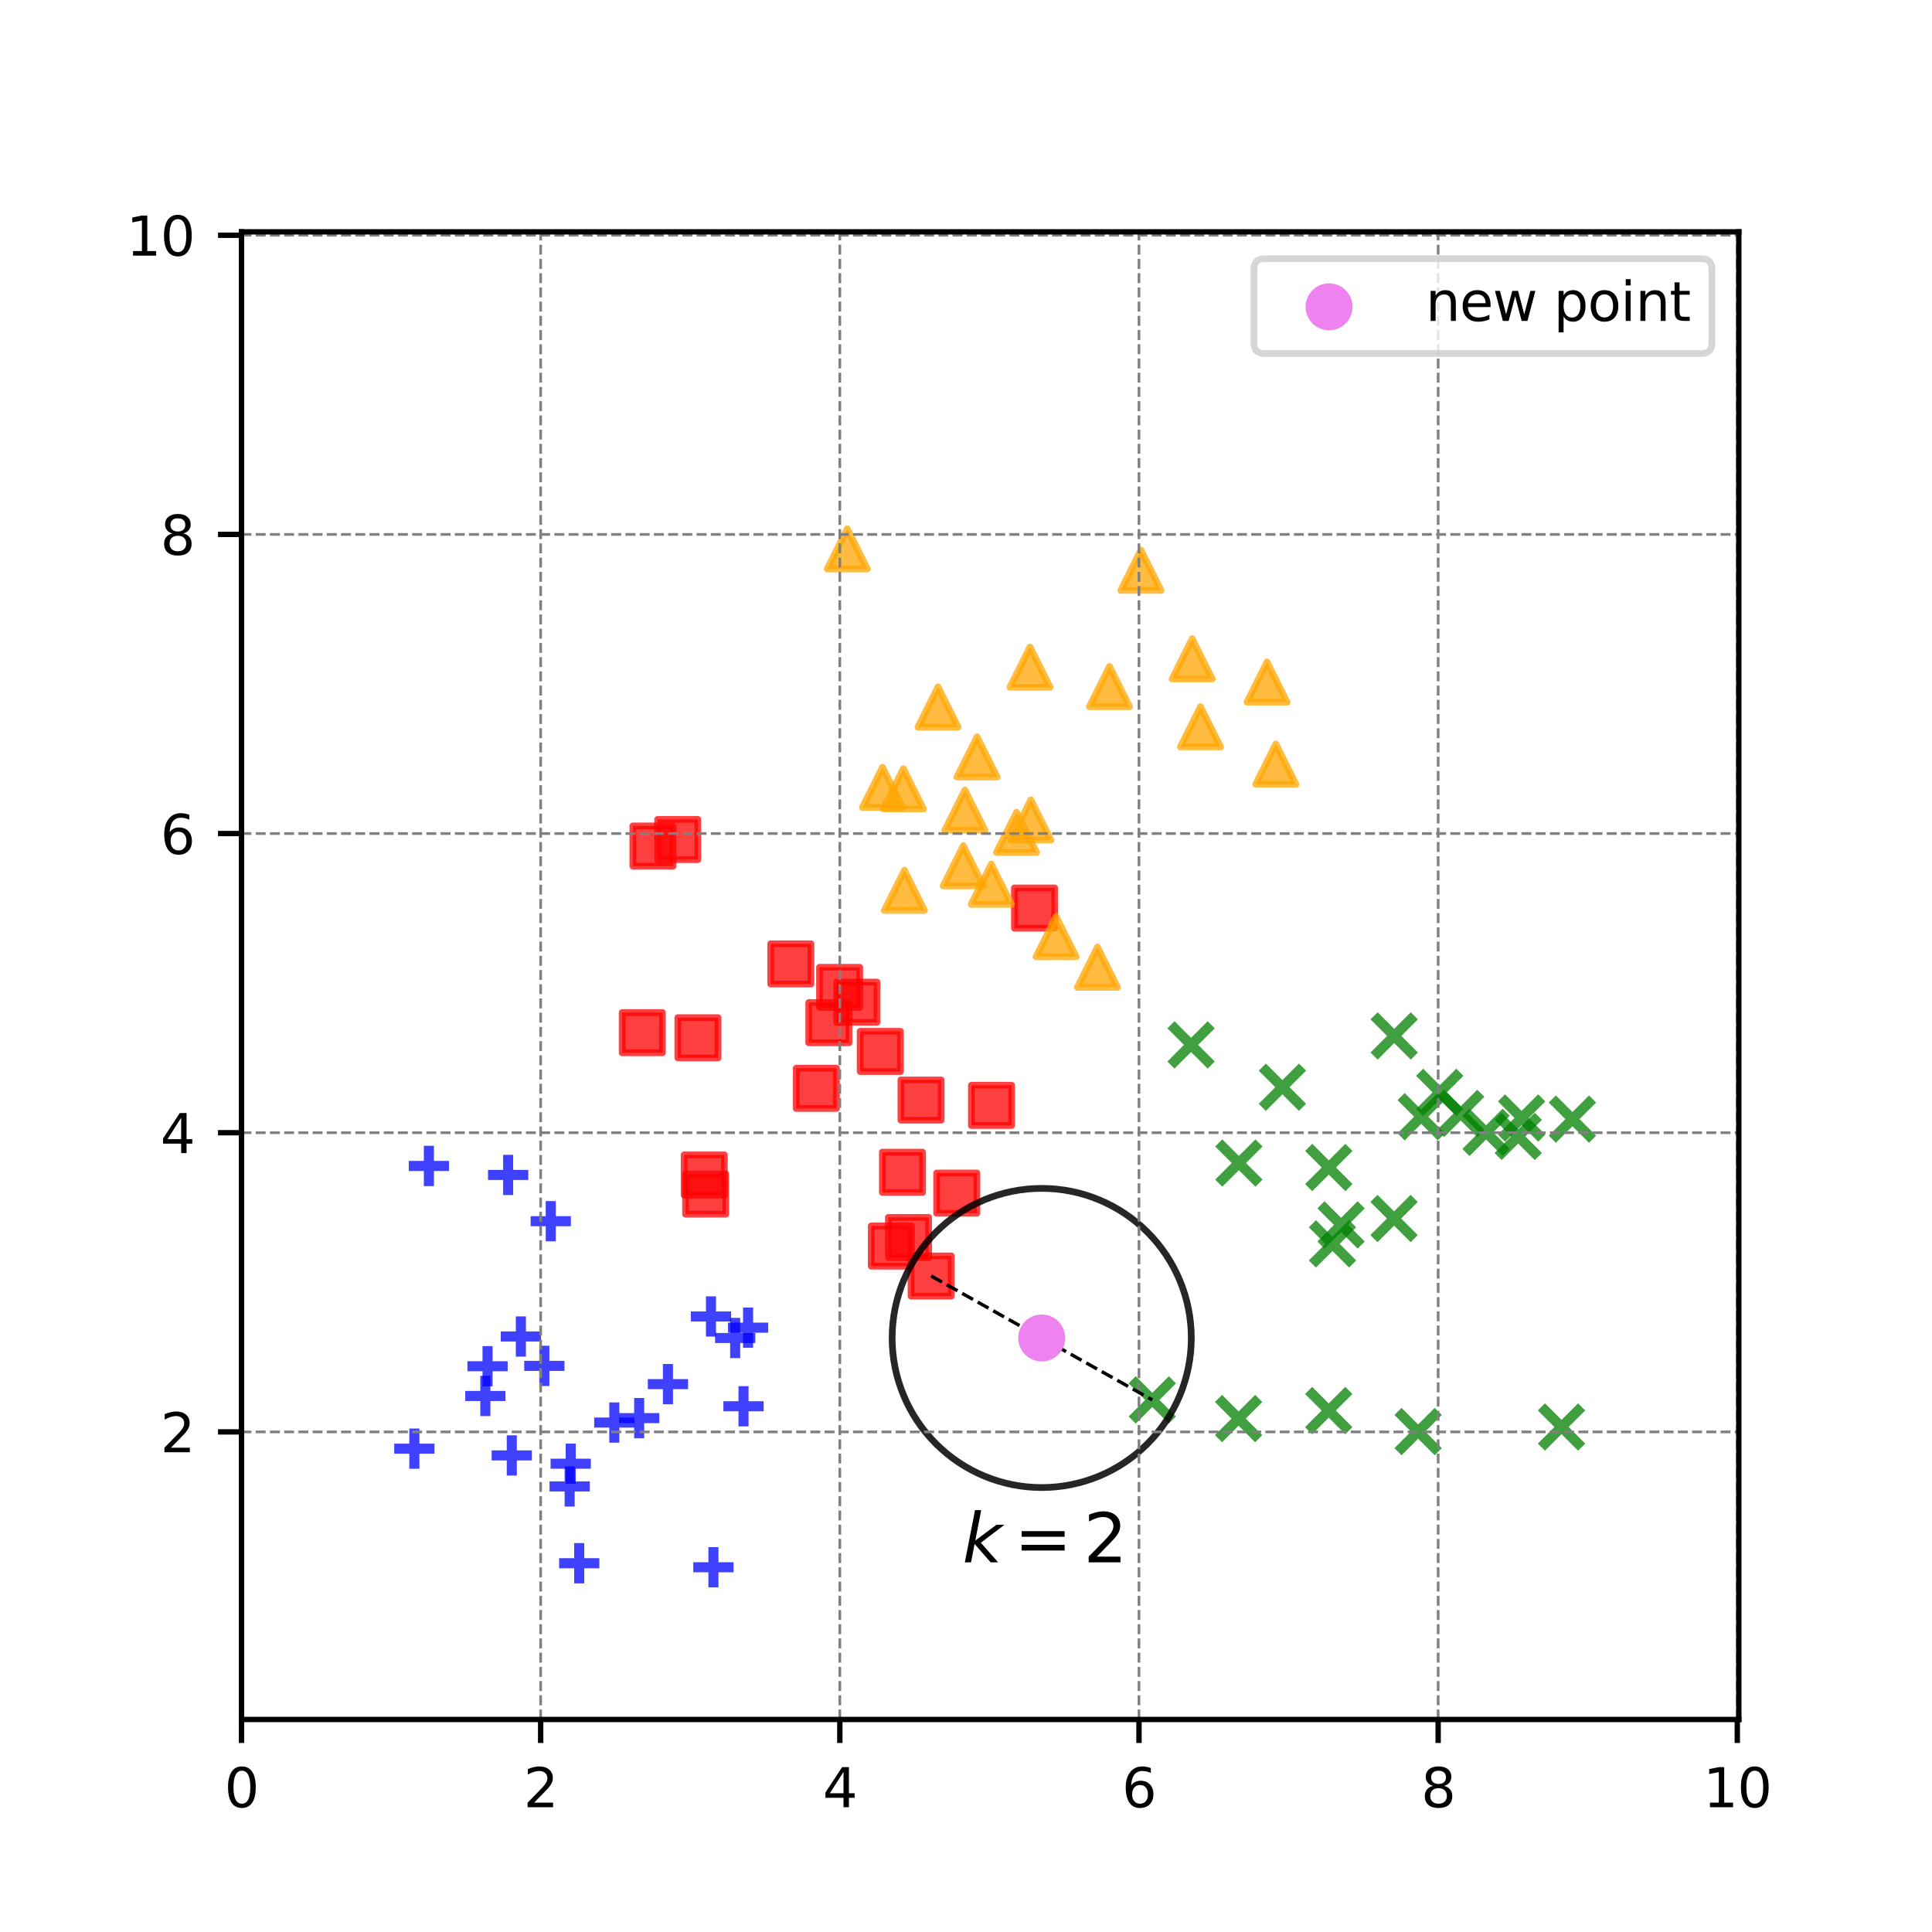 <?xml version="1.0" encoding="utf-8" standalone="no"?>
<!DOCTYPE svg PUBLIC "-//W3C//DTD SVG 1.1//EN"
  "http://www.w3.org/Graphics/SVG/1.1/DTD/svg11.dtd">
<svg xmlns:xlink="http://www.w3.org/1999/xlink" width="288pt" height="288pt" viewBox="0 0 288 288" xmlns="http://www.w3.org/2000/svg" version="1.1">
 <defs>
  <style type="text/css">*{stroke-linejoin: round; stroke-linecap: butt}</style>
 </defs>
 <g id="figure_1">
  <g id="patch_1">
   <path d="M 0 288 
L 288 288 
L 288 0 
L 0 0 
z
" style="fill: #ffffff"/>
  </g>
  <g id="axes_1">
   <g id="patch_2">
    <path d="M 36 256.32 
L 259.2 256.32 
L 259.2 34.56 
L 36 34.56 
z
" style="fill: #ffffff"/>
   </g>
   <g id="PathCollection_1">
    <defs>
     <path id="m885c49b82c" d="M -3 0 
L 3 0 
M 0 3 
L 0 -3 
" style="stroke: #0000ff; stroke-opacity: 0.75; stroke-width: 1.5"/>
    </defs>
    <g clip-path="url(#p47b040bde5)">
     <use xlink:href="#m885c49b82c" x="99.57" y="206.329" style="fill: #0000ff; fill-opacity: 0.75; stroke: #0000ff; stroke-opacity: 0.75; stroke-width: 1.5"/>
     <use xlink:href="#m885c49b82c" x="110.835" y="209.629" style="fill: #0000ff; fill-opacity: 0.75; stroke: #0000ff; stroke-opacity: 0.75; stroke-width: 1.5"/>
     <use xlink:href="#m885c49b82c" x="82.102" y="182.042" style="fill: #0000ff; fill-opacity: 0.75; stroke: #0000ff; stroke-opacity: 0.75; stroke-width: 1.5"/>
     <use xlink:href="#m885c49b82c" x="109.592" y="199.454" style="fill: #0000ff; fill-opacity: 0.75; stroke: #0000ff; stroke-opacity: 0.75; stroke-width: 1.5"/>
     <use xlink:href="#m885c49b82c" x="84.917" y="221.582" style="fill: #0000ff; fill-opacity: 0.75; stroke: #0000ff; stroke-opacity: 0.75; stroke-width: 1.5"/>
     <use xlink:href="#m885c49b82c" x="91.574" y="212.055" style="fill: #0000ff; fill-opacity: 0.75; stroke: #0000ff; stroke-opacity: 0.75; stroke-width: 1.5"/>
     <use xlink:href="#m885c49b82c" x="85.075" y="218.193" style="fill: #0000ff; fill-opacity: 0.75; stroke: #0000ff; stroke-opacity: 0.75; stroke-width: 1.5"/>
     <use xlink:href="#m885c49b82c" x="63.933" y="173.807" style="fill: #0000ff; fill-opacity: 0.75; stroke: #0000ff; stroke-opacity: 0.75; stroke-width: 1.5"/>
     <use xlink:href="#m885c49b82c" x="77.646" y="199.228" style="fill: #0000ff; fill-opacity: 0.75; stroke: #0000ff; stroke-opacity: 0.75; stroke-width: 1.5"/>
     <use xlink:href="#m885c49b82c" x="75.749" y="175.145" style="fill: #0000ff; fill-opacity: 0.75; stroke: #0000ff; stroke-opacity: 0.75; stroke-width: 1.5"/>
     <use xlink:href="#m885c49b82c" x="111.515" y="197.913" style="fill: #0000ff; fill-opacity: 0.75; stroke: #0000ff; stroke-opacity: 0.75; stroke-width: 1.5"/>
     <use xlink:href="#m885c49b82c" x="76.291" y="216.954" style="fill: #0000ff; fill-opacity: 0.75; stroke: #0000ff; stroke-opacity: 0.75; stroke-width: 1.5"/>
     <use xlink:href="#m885c49b82c" x="106.349" y="233.63" style="fill: #0000ff; fill-opacity: 0.75; stroke: #0000ff; stroke-opacity: 0.75; stroke-width: 1.5"/>
     <use xlink:href="#m885c49b82c" x="81.145" y="203.607" style="fill: #0000ff; fill-opacity: 0.75; stroke: #0000ff; stroke-opacity: 0.75; stroke-width: 1.5"/>
     <use xlink:href="#m885c49b82c" x="95.28" y="211.396" style="fill: #0000ff; fill-opacity: 0.75; stroke: #0000ff; stroke-opacity: 0.75; stroke-width: 1.5"/>
     <use xlink:href="#m885c49b82c" x="61.769" y="215.951" style="fill: #0000ff; fill-opacity: 0.75; stroke: #0000ff; stroke-opacity: 0.75; stroke-width: 1.5"/>
     <use xlink:href="#m885c49b82c" x="105.984" y="196.243" style="fill: #0000ff; fill-opacity: 0.75; stroke: #0000ff; stroke-opacity: 0.75; stroke-width: 1.5"/>
     <use xlink:href="#m885c49b82c" x="86.345" y="233.027" style="fill: #0000ff; fill-opacity: 0.75; stroke: #0000ff; stroke-opacity: 0.75; stroke-width: 1.5"/>
     <use xlink:href="#m885c49b82c" x="72.352" y="208.096" style="fill: #0000ff; fill-opacity: 0.75; stroke: #0000ff; stroke-opacity: 0.75; stroke-width: 1.5"/>
     <use xlink:href="#m885c49b82c" x="72.678" y="203.66" style="fill: #0000ff; fill-opacity: 0.75; stroke: #0000ff; stroke-opacity: 0.75; stroke-width: 1.5"/>
    </g>
   </g>
   <g id="PathCollection_2">
    <defs>
     <path id="m0a9b746821" d="M -3 3 
L 3 3 
L 3 -3 
L -3 -3 
z
" style="stroke: #ff0000; stroke-opacity: 0.75"/>
    </defs>
    <g clip-path="url(#p47b040bde5)">
     <use xlink:href="#m0a9b746821" x="134.531" y="174.751" style="fill: #ff0000; fill-opacity: 0.75; stroke: #ff0000; stroke-opacity: 0.75"/>
     <use xlink:href="#m0a9b746821" x="147.803" y="164.773" style="fill: #ff0000; fill-opacity: 0.75; stroke: #ff0000; stroke-opacity: 0.75"/>
     <use xlink:href="#m0a9b746821" x="138.807" y="190.213" style="fill: #ff0000; fill-opacity: 0.75; stroke: #ff0000; stroke-opacity: 0.75"/>
     <use xlink:href="#m0a9b746821" x="125.161" y="147.192" style="fill: #ff0000; fill-opacity: 0.75; stroke: #ff0000; stroke-opacity: 0.75"/>
     <use xlink:href="#m0a9b746821" x="121.691" y="162.233" style="fill: #ff0000; fill-opacity: 0.75; stroke: #ff0000; stroke-opacity: 0.75"/>
     <use xlink:href="#m0a9b746821" x="104.039" y="154.697" style="fill: #ff0000; fill-opacity: 0.75; stroke: #ff0000; stroke-opacity: 0.75"/>
     <use xlink:href="#m0a9b746821" x="104.981" y="175.156" style="fill: #ff0000; fill-opacity: 0.75; stroke: #ff0000; stroke-opacity: 0.75"/>
     <use xlink:href="#m0a9b746821" x="123.556" y="152.447" style="fill: #ff0000; fill-opacity: 0.75; stroke: #ff0000; stroke-opacity: 0.75"/>
     <use xlink:href="#m0a9b746821" x="154.218" y="135.365" style="fill: #ff0000; fill-opacity: 0.75; stroke: #ff0000; stroke-opacity: 0.75"/>
     <use xlink:href="#m0a9b746821" x="95.745" y="153.94" style="fill: #ff0000; fill-opacity: 0.75; stroke: #ff0000; stroke-opacity: 0.75"/>
     <use xlink:href="#m0a9b746821" x="101.029" y="125.146" style="fill: #ff0000; fill-opacity: 0.75; stroke: #ff0000; stroke-opacity: 0.75"/>
     <use xlink:href="#m0a9b746821" x="142.625" y="177.859" style="fill: #ff0000; fill-opacity: 0.75; stroke: #ff0000; stroke-opacity: 0.75"/>
     <use xlink:href="#m0a9b746821" x="127.729" y="149.396" style="fill: #ff0000; fill-opacity: 0.75; stroke: #ff0000; stroke-opacity: 0.75"/>
     <use xlink:href="#m0a9b746821" x="105.194" y="177.996" style="fill: #ff0000; fill-opacity: 0.75; stroke: #ff0000; stroke-opacity: 0.75"/>
     <use xlink:href="#m0a9b746821" x="117.886" y="143.688" style="fill: #ff0000; fill-opacity: 0.75; stroke: #ff0000; stroke-opacity: 0.75"/>
     <use xlink:href="#m0a9b746821" x="97.335" y="126.115" style="fill: #ff0000; fill-opacity: 0.75; stroke: #ff0000; stroke-opacity: 0.75"/>
     <use xlink:href="#m0a9b746821" x="132.875" y="185.748" style="fill: #ff0000; fill-opacity: 0.75; stroke: #ff0000; stroke-opacity: 0.75"/>
     <use xlink:href="#m0a9b746821" x="137.297" y="163.986" style="fill: #ff0000; fill-opacity: 0.75; stroke: #ff0000; stroke-opacity: 0.75"/>
     <use xlink:href="#m0a9b746821" x="131.223" y="156.732" style="fill: #ff0000; fill-opacity: 0.75; stroke: #ff0000; stroke-opacity: 0.75"/>
     <use xlink:href="#m0a9b746821" x="135.431" y="184.472" style="fill: #ff0000; fill-opacity: 0.75; stroke: #ff0000; stroke-opacity: 0.75"/>
    </g>
   </g>
   <g id="PathCollection_3">
    <defs>
     <path id="mc188735555" d="M 0 -3 
L -3 3 
L 3 3 
z
" style="stroke: #ffa500; stroke-opacity: 0.75"/>
    </defs>
    <g clip-path="url(#p47b040bde5)">
     <use xlink:href="#mc188735555" x="134.664" y="117.578" style="fill: #ffa500; fill-opacity: 0.75; stroke: #ffa500; stroke-opacity: 0.75"/>
     <use xlink:href="#mc188735555" x="157.431" y="139.629" style="fill: #ffa500; fill-opacity: 0.75; stroke: #ffa500; stroke-opacity: 0.75"/>
     <use xlink:href="#mc188735555" x="190.187" y="113.902" style="fill: #ffa500; fill-opacity: 0.75; stroke: #ffa500; stroke-opacity: 0.75"/>
     <use xlink:href="#mc188735555" x="153.667" y="122.222" style="fill: #ffa500; fill-opacity: 0.75; stroke: #ffa500; stroke-opacity: 0.75"/>
     <use xlink:href="#mc188735555" x="163.597" y="144.178" style="fill: #ffa500; fill-opacity: 0.75; stroke: #ffa500; stroke-opacity: 0.75"/>
     <use xlink:href="#mc188735555" x="139.83" y="105.392" style="fill: #ffa500; fill-opacity: 0.75; stroke: #ffa500; stroke-opacity: 0.75"/>
     <use xlink:href="#mc188735555" x="145.648" y="112.83" style="fill: #ffa500; fill-opacity: 0.75; stroke: #ffa500; stroke-opacity: 0.75"/>
     <use xlink:href="#mc188735555" x="188.874" y="101.673" style="fill: #ffa500; fill-opacity: 0.75; stroke: #ffa500; stroke-opacity: 0.75"/>
     <use xlink:href="#mc188735555" x="143.596" y="129.061" style="fill: #ffa500; fill-opacity: 0.75; stroke: #ffa500; stroke-opacity: 0.75"/>
     <use xlink:href="#mc188735555" x="165.388" y="102.344" style="fill: #ffa500; fill-opacity: 0.75; stroke: #ffa500; stroke-opacity: 0.75"/>
     <use xlink:href="#mc188735555" x="153.541" y="99.442" style="fill: #ffa500; fill-opacity: 0.75; stroke: #ffa500; stroke-opacity: 0.75"/>
     <use xlink:href="#mc188735555" x="178.956" y="108.34" style="fill: #ffa500; fill-opacity: 0.75; stroke: #ffa500; stroke-opacity: 0.75"/>
     <use xlink:href="#mc188735555" x="147.773" y="131.811" style="fill: #ffa500; fill-opacity: 0.75; stroke: #ffa500; stroke-opacity: 0.75"/>
     <use xlink:href="#mc188735555" x="177.715" y="98.212" style="fill: #ffa500; fill-opacity: 0.75; stroke: #ffa500; stroke-opacity: 0.75"/>
     <use xlink:href="#mc188735555" x="126.303" y="81.817" style="fill: #ffa500; fill-opacity: 0.75; stroke: #ffa500; stroke-opacity: 0.75"/>
     <use xlink:href="#mc188735555" x="143.834" y="120.763" style="fill: #ffa500; fill-opacity: 0.75; stroke: #ffa500; stroke-opacity: 0.75"/>
     <use xlink:href="#mc188735555" x="151.529" y="124.074" style="fill: #ffa500; fill-opacity: 0.75; stroke: #ffa500; stroke-opacity: 0.75"/>
     <use xlink:href="#mc188735555" x="134.82" y="132.72" style="fill: #ffa500; fill-opacity: 0.75; stroke: #ffa500; stroke-opacity: 0.75"/>
     <use xlink:href="#mc188735555" x="131.552" y="117.371" style="fill: #ffa500; fill-opacity: 0.75; stroke: #ffa500; stroke-opacity: 0.75"/>
     <use xlink:href="#mc188735555" x="170.072" y="85.006" style="fill: #ffa500; fill-opacity: 0.75; stroke: #ffa500; stroke-opacity: 0.75"/>
    </g>
   </g>
   <g id="PathCollection_4">
    <defs>
     <path id="m4cac0f5d5c" d="M -3 3 
L 3 -3 
M -3 -3 
L 3 3 
" style="stroke: #008000; stroke-opacity: 0.75; stroke-width: 1.5"/>
    </defs>
    <g clip-path="url(#p47b040bde5)">
     <use xlink:href="#m4cac0f5d5c" x="234.401" y="166.827" style="fill: #008000; fill-opacity: 0.75; stroke: #008000; stroke-opacity: 0.75; stroke-width: 1.5"/>
     <use xlink:href="#m4cac0f5d5c" x="199.911" y="182.599" style="fill: #008000; fill-opacity: 0.75; stroke: #008000; stroke-opacity: 0.75; stroke-width: 1.5"/>
     <use xlink:href="#m4cac0f5d5c" x="226.826" y="166.659" style="fill: #008000; fill-opacity: 0.75; stroke: #008000; stroke-opacity: 0.75; stroke-width: 1.5"/>
     <use xlink:href="#m4cac0f5d5c" x="232.773" y="212.722" style="fill: #008000; fill-opacity: 0.75; stroke: #008000; stroke-opacity: 0.75; stroke-width: 1.5"/>
     <use xlink:href="#m4cac0f5d5c" x="198.083" y="174.037" style="fill: #008000; fill-opacity: 0.75; stroke: #008000; stroke-opacity: 0.75; stroke-width: 1.5"/>
     <use xlink:href="#m4cac0f5d5c" x="184.637" y="211.463" style="fill: #008000; fill-opacity: 0.75; stroke: #008000; stroke-opacity: 0.75; stroke-width: 1.5"/>
     <use xlink:href="#m4cac0f5d5c" x="211.395" y="213.401" style="fill: #008000; fill-opacity: 0.75; stroke: #008000; stroke-opacity: 0.75; stroke-width: 1.5"/>
     <use xlink:href="#m4cac0f5d5c" x="214.616" y="162.838" style="fill: #008000; fill-opacity: 0.75; stroke: #008000; stroke-opacity: 0.75; stroke-width: 1.5"/>
     <use xlink:href="#m4cac0f5d5c" x="207.833" y="154.426" style="fill: #008000; fill-opacity: 0.75; stroke: #008000; stroke-opacity: 0.75; stroke-width: 1.5"/>
     <use xlink:href="#m4cac0f5d5c" x="171.769" y="208.684" style="fill: #008000; fill-opacity: 0.75; stroke: #008000; stroke-opacity: 0.75; stroke-width: 1.5"/>
     <use xlink:href="#m4cac0f5d5c" x="226.319" y="169.405" style="fill: #008000; fill-opacity: 0.75; stroke: #008000; stroke-opacity: 0.75; stroke-width: 1.5"/>
     <use xlink:href="#m4cac0f5d5c" x="221.526" y="168.802" style="fill: #008000; fill-opacity: 0.75; stroke: #008000; stroke-opacity: 0.75; stroke-width: 1.5"/>
     <use xlink:href="#m4cac0f5d5c" x="184.677" y="173.373" style="fill: #008000; fill-opacity: 0.75; stroke: #008000; stroke-opacity: 0.75; stroke-width: 1.5"/>
     <use xlink:href="#m4cac0f5d5c" x="217.745" y="165.972" style="fill: #008000; fill-opacity: 0.75; stroke: #008000; stroke-opacity: 0.75; stroke-width: 1.5"/>
     <use xlink:href="#m4cac0f5d5c" x="198.634" y="185.423" style="fill: #008000; fill-opacity: 0.75; stroke: #008000; stroke-opacity: 0.75; stroke-width: 1.5"/>
     <use xlink:href="#m4cac0f5d5c" x="198.068" y="210.269" style="fill: #008000; fill-opacity: 0.75; stroke: #008000; stroke-opacity: 0.75; stroke-width: 1.5"/>
     <use xlink:href="#m4cac0f5d5c" x="211.858" y="166.468" style="fill: #008000; fill-opacity: 0.75; stroke: #008000; stroke-opacity: 0.75; stroke-width: 1.5"/>
     <use xlink:href="#m4cac0f5d5c" x="207.81" y="181.643" style="fill: #008000; fill-opacity: 0.75; stroke: #008000; stroke-opacity: 0.75; stroke-width: 1.5"/>
     <use xlink:href="#m4cac0f5d5c" x="177.552" y="155.765" style="fill: #008000; fill-opacity: 0.75; stroke: #008000; stroke-opacity: 0.75; stroke-width: 1.5"/>
     <use xlink:href="#m4cac0f5d5c" x="191.168" y="162.072" style="fill: #008000; fill-opacity: 0.75; stroke: #008000; stroke-opacity: 0.75; stroke-width: 1.5"/>
    </g>
   </g>
   <g id="patch_3">
    <path d="M 155.288 221.746 
C 161.201 221.746 166.873 219.396 171.055 215.215 
C 175.236 211.034 177.586 205.362 177.586 199.448 
C 177.586 193.535 175.236 187.863 171.055 183.681 
C 166.873 179.5 161.201 177.15 155.288 177.15 
C 149.375 177.15 143.702 179.5 139.521 183.681 
C 135.34 187.863 132.99 193.535 132.99 199.448 
C 132.99 205.362 135.34 211.034 139.521 215.215 
C 143.702 219.396 149.375 221.746 155.288 221.746 
L 155.288 221.746 
z
" clip-path="url(#p47b040bde5)" style="fill: none; opacity: 0.85; stroke: #000000; stroke-linejoin: miter"/>
   </g>
   <g id="matplotlib.axis_1">
    <g id="xtick_1">
     <g id="line2d_1">
      <path d="M 36 256.32 
L 36 34.56 
" clip-path="url(#p47b040bde5)" style="fill: none; stroke-dasharray: 1.48,0.64; stroke-dashoffset: 0; stroke: #808080; stroke-width: 0.4"/>
     </g>
     <g id="line2d_2">
      <defs>
       <path id="m1d780aec98" d="M 0 0 
L 0 3.5 
" style="stroke: #000000; stroke-width: 0.8"/>
      </defs>
      <g>
       <use xlink:href="#m1d780aec98" x="36" y="256.32" style="stroke: #000000; stroke-width: 0.8"/>
      </g>
     </g>
     <g id="text_1">
      <!-- 0 -->
      <g transform="translate(33.455 269.399) scale(0.08 -0.08)">
       <defs>
        <path id="DejaVuSans-30" d="M 2034 4250 
Q 1547 4250 1301 3770 
Q 1056 3291 1056 2328 
Q 1056 1369 1301 889 
Q 1547 409 2034 409 
Q 2525 409 2770 889 
Q 3016 1369 3016 2328 
Q 3016 3291 2770 3770 
Q 2525 4250 2034 4250 
z
M 2034 4750 
Q 2819 4750 3233 4129 
Q 3647 3509 3647 2328 
Q 3647 1150 3233 529 
Q 2819 -91 2034 -91 
Q 1250 -91 836 529 
Q 422 1150 422 2328 
Q 422 3509 836 4129 
Q 1250 4750 2034 4750 
z
" transform="scale(0.016)"/>
       </defs>
       <use xlink:href="#DejaVuSans-30"/>
      </g>
     </g>
    </g>
    <g id="xtick_2">
     <g id="line2d_3">
      <path d="M 80.595 256.32 
L 80.595 34.56 
" clip-path="url(#p47b040bde5)" style="fill: none; stroke-dasharray: 1.48,0.64; stroke-dashoffset: 0; stroke: #808080; stroke-width: 0.4"/>
     </g>
     <g id="line2d_4">
      <g>
       <use xlink:href="#m1d780aec98" x="80.595" y="256.32" style="stroke: #000000; stroke-width: 0.8"/>
      </g>
     </g>
     <g id="text_2">
      <!-- 2 -->
      <g transform="translate(78.05 269.399) scale(0.08 -0.08)">
       <defs>
        <path id="DejaVuSans-32" d="M 1228 531 
L 3431 531 
L 3431 0 
L 469 0 
L 469 531 
Q 828 903 1448 1529 
Q 2069 2156 2228 2338 
Q 2531 2678 2651 2914 
Q 2772 3150 2772 3378 
Q 2772 3750 2511 3984 
Q 2250 4219 1831 4219 
Q 1534 4219 1204 4116 
Q 875 4013 500 3803 
L 500 4441 
Q 881 4594 1212 4672 
Q 1544 4750 1819 4750 
Q 2544 4750 2975 4387 
Q 3406 4025 3406 3419 
Q 3406 3131 3298 2873 
Q 3191 2616 2906 2266 
Q 2828 2175 2409 1742 
Q 1991 1309 1228 531 
z
" transform="scale(0.016)"/>
       </defs>
       <use xlink:href="#DejaVuSans-32"/>
      </g>
     </g>
    </g>
    <g id="xtick_3">
     <g id="line2d_5">
      <path d="M 125.191 256.32 
L 125.191 34.56 
" clip-path="url(#p47b040bde5)" style="fill: none; stroke-dasharray: 1.48,0.64; stroke-dashoffset: 0; stroke: #808080; stroke-width: 0.4"/>
     </g>
     <g id="line2d_6">
      <g>
       <use xlink:href="#m1d780aec98" x="125.191" y="256.32" style="stroke: #000000; stroke-width: 0.8"/>
      </g>
     </g>
     <g id="text_3">
      <!-- 4 -->
      <g transform="translate(122.646 269.399) scale(0.08 -0.08)">
       <defs>
        <path id="DejaVuSans-34" d="M 2419 4116 
L 825 1625 
L 2419 1625 
L 2419 4116 
z
M 2253 4666 
L 3047 4666 
L 3047 1625 
L 3713 1625 
L 3713 1100 
L 3047 1100 
L 3047 0 
L 2419 0 
L 2419 1100 
L 313 1100 
L 313 1709 
L 2253 4666 
z
" transform="scale(0.016)"/>
       </defs>
       <use xlink:href="#DejaVuSans-34"/>
      </g>
     </g>
    </g>
    <g id="xtick_4">
     <g id="line2d_7">
      <path d="M 169.786 256.32 
L 169.786 34.56 
" clip-path="url(#p47b040bde5)" style="fill: none; stroke-dasharray: 1.48,0.64; stroke-dashoffset: 0; stroke: #808080; stroke-width: 0.4"/>
     </g>
     <g id="line2d_8">
      <g>
       <use xlink:href="#m1d780aec98" x="169.786" y="256.32" style="stroke: #000000; stroke-width: 0.8"/>
      </g>
     </g>
     <g id="text_4">
      <!-- 6 -->
      <g transform="translate(167.241 269.399) scale(0.08 -0.08)">
       <defs>
        <path id="DejaVuSans-36" d="M 2113 2584 
Q 1688 2584 1439 2293 
Q 1191 2003 1191 1497 
Q 1191 994 1439 701 
Q 1688 409 2113 409 
Q 2538 409 2786 701 
Q 3034 994 3034 1497 
Q 3034 2003 2786 2293 
Q 2538 2584 2113 2584 
z
M 3366 4563 
L 3366 3988 
Q 3128 4100 2886 4159 
Q 2644 4219 2406 4219 
Q 1781 4219 1451 3797 
Q 1122 3375 1075 2522 
Q 1259 2794 1537 2939 
Q 1816 3084 2150 3084 
Q 2853 3084 3261 2657 
Q 3669 2231 3669 1497 
Q 3669 778 3244 343 
Q 2819 -91 2113 -91 
Q 1303 -91 875 529 
Q 447 1150 447 2328 
Q 447 3434 972 4092 
Q 1497 4750 2381 4750 
Q 2619 4750 2861 4703 
Q 3103 4656 3366 4563 
z
" transform="scale(0.016)"/>
       </defs>
       <use xlink:href="#DejaVuSans-36"/>
      </g>
     </g>
    </g>
    <g id="xtick_5">
     <g id="line2d_9">
      <path d="M 214.382 256.32 
L 214.382 34.56 
" clip-path="url(#p47b040bde5)" style="fill: none; stroke-dasharray: 1.48,0.64; stroke-dashoffset: 0; stroke: #808080; stroke-width: 0.4"/>
     </g>
     <g id="line2d_10">
      <g>
       <use xlink:href="#m1d780aec98" x="214.382" y="256.32" style="stroke: #000000; stroke-width: 0.8"/>
      </g>
     </g>
     <g id="text_5">
      <!-- 8 -->
      <g transform="translate(211.837 269.399) scale(0.08 -0.08)">
       <defs>
        <path id="DejaVuSans-38" d="M 2034 2216 
Q 1584 2216 1326 1975 
Q 1069 1734 1069 1313 
Q 1069 891 1326 650 
Q 1584 409 2034 409 
Q 2484 409 2743 651 
Q 3003 894 3003 1313 
Q 3003 1734 2745 1975 
Q 2488 2216 2034 2216 
z
M 1403 2484 
Q 997 2584 770 2862 
Q 544 3141 544 3541 
Q 544 4100 942 4425 
Q 1341 4750 2034 4750 
Q 2731 4750 3128 4425 
Q 3525 4100 3525 3541 
Q 3525 3141 3298 2862 
Q 3072 2584 2669 2484 
Q 3125 2378 3379 2068 
Q 3634 1759 3634 1313 
Q 3634 634 3220 271 
Q 2806 -91 2034 -91 
Q 1263 -91 848 271 
Q 434 634 434 1313 
Q 434 1759 690 2068 
Q 947 2378 1403 2484 
z
M 1172 3481 
Q 1172 3119 1398 2916 
Q 1625 2713 2034 2713 
Q 2441 2713 2670 2916 
Q 2900 3119 2900 3481 
Q 2900 3844 2670 4047 
Q 2441 4250 2034 4250 
Q 1625 4250 1398 4047 
Q 1172 3844 1172 3481 
z
" transform="scale(0.016)"/>
       </defs>
       <use xlink:href="#DejaVuSans-38"/>
      </g>
     </g>
    </g>
    <g id="xtick_6">
     <g id="line2d_11">
      <path d="M 258.977 256.32 
L 258.977 34.56 
" clip-path="url(#p47b040bde5)" style="fill: none; stroke-dasharray: 1.48,0.64; stroke-dashoffset: 0; stroke: #808080; stroke-width: 0.4"/>
     </g>
     <g id="line2d_12">
      <g>
       <use xlink:href="#m1d780aec98" x="258.977" y="256.32" style="stroke: #000000; stroke-width: 0.8"/>
      </g>
     </g>
     <g id="text_6">
      <!-- 10 -->
      <g transform="translate(253.887 269.399) scale(0.08 -0.08)">
       <defs>
        <path id="DejaVuSans-31" d="M 794 531 
L 1825 531 
L 1825 4091 
L 703 3866 
L 703 4441 
L 1819 4666 
L 2450 4666 
L 2450 531 
L 3481 531 
L 3481 0 
L 794 0 
L 794 531 
z
" transform="scale(0.016)"/>
       </defs>
       <use xlink:href="#DejaVuSans-31"/>
       <use xlink:href="#DejaVuSans-30" x="63.623"/>
      </g>
     </g>
    </g>
   </g>
   <g id="matplotlib.axis_2">
    <g id="ytick_1">
     <g id="line2d_13">
      <path d="M 36 213.448 
L 259.2 213.448 
" clip-path="url(#p47b040bde5)" style="fill: none; stroke-dasharray: 1.48,0.64; stroke-dashoffset: 0; stroke: #808080; stroke-width: 0.4"/>
     </g>
     <g id="line2d_14">
      <defs>
       <path id="m7b9464b6fd" d="M 0 0 
L -3.5 0 
" style="stroke: #000000; stroke-width: 0.8"/>
      </defs>
      <g>
       <use xlink:href="#m7b9464b6fd" x="36" y="213.448" style="stroke: #000000; stroke-width: 0.8"/>
      </g>
     </g>
     <g id="text_7">
      <!-- 2 -->
      <g transform="translate(23.91 216.487) scale(0.08 -0.08)">
       <use xlink:href="#DejaVuSans-32"/>
      </g>
     </g>
    </g>
    <g id="ytick_2">
     <g id="line2d_15">
      <path d="M 36 168.853 
L 259.2 168.853 
" clip-path="url(#p47b040bde5)" style="fill: none; stroke-dasharray: 1.48,0.64; stroke-dashoffset: 0; stroke: #808080; stroke-width: 0.4"/>
     </g>
     <g id="line2d_16">
      <g>
       <use xlink:href="#m7b9464b6fd" x="36" y="168.853" style="stroke: #000000; stroke-width: 0.8"/>
      </g>
     </g>
     <g id="text_8">
      <!-- 4 -->
      <g transform="translate(23.91 171.892) scale(0.08 -0.08)">
       <use xlink:href="#DejaVuSans-34"/>
      </g>
     </g>
    </g>
    <g id="ytick_3">
     <g id="line2d_17">
      <path d="M 36 124.257 
L 259.2 124.257 
" clip-path="url(#p47b040bde5)" style="fill: none; stroke-dasharray: 1.48,0.64; stroke-dashoffset: 0; stroke: #808080; stroke-width: 0.4"/>
     </g>
     <g id="line2d_18">
      <g>
       <use xlink:href="#m7b9464b6fd" x="36" y="124.257" style="stroke: #000000; stroke-width: 0.8"/>
      </g>
     </g>
     <g id="text_9">
      <!-- 6 -->
      <g transform="translate(23.91 127.297) scale(0.08 -0.08)">
       <use xlink:href="#DejaVuSans-36"/>
      </g>
     </g>
    </g>
    <g id="ytick_4">
     <g id="line2d_19">
      <path d="M 36 79.662 
L 259.2 79.662 
" clip-path="url(#p47b040bde5)" style="fill: none; stroke-dasharray: 1.48,0.64; stroke-dashoffset: 0; stroke: #808080; stroke-width: 0.4"/>
     </g>
     <g id="line2d_20">
      <g>
       <use xlink:href="#m7b9464b6fd" x="36" y="79.662" style="stroke: #000000; stroke-width: 0.8"/>
      </g>
     </g>
     <g id="text_10">
      <!-- 8 -->
      <g transform="translate(23.91 82.701) scale(0.08 -0.08)">
       <use xlink:href="#DejaVuSans-38"/>
      </g>
     </g>
    </g>
    <g id="ytick_5">
     <g id="line2d_21">
      <path d="M 36 35.066 
L 259.2 35.066 
" clip-path="url(#p47b040bde5)" style="fill: none; stroke-dasharray: 1.48,0.64; stroke-dashoffset: 0; stroke: #808080; stroke-width: 0.4"/>
     </g>
     <g id="line2d_22">
      <g>
       <use xlink:href="#m7b9464b6fd" x="36" y="35.066" style="stroke: #000000; stroke-width: 0.8"/>
      </g>
     </g>
     <g id="text_11">
      <!-- 10 -->
      <g transform="translate(18.82 38.106) scale(0.08 -0.08)">
       <use xlink:href="#DejaVuSans-31"/>
       <use xlink:href="#DejaVuSans-30" x="63.623"/>
      </g>
     </g>
    </g>
   </g>
   <g id="line2d_23">
    <path d="M 138.807 190.213 
L 171.769 208.684 
" clip-path="url(#p47b040bde5)" style="fill: none; stroke-dasharray: 1.85,0.8; stroke-dashoffset: 0; stroke: #000000; stroke-width: 0.5"/>
   </g>
   <g id="patch_4">
    <path d="M 36 256.32 
L 36 34.56 
" style="fill: none; stroke: #000000; stroke-width: 0.8; stroke-linejoin: miter; stroke-linecap: square"/>
   </g>
   <g id="patch_5">
    <path d="M 259.2 256.32 
L 259.2 34.56 
" style="fill: none; stroke: #000000; stroke-width: 0.8; stroke-linejoin: miter; stroke-linecap: square"/>
   </g>
   <g id="patch_6">
    <path d="M 36 256.32 
L 259.2 256.32 
" style="fill: none; stroke: #000000; stroke-width: 0.8; stroke-linejoin: miter; stroke-linecap: square"/>
   </g>
   <g id="patch_7">
    <path d="M 36 34.56 
L 259.2 34.56 
" style="fill: none; stroke: #000000; stroke-width: 0.8; stroke-linejoin: miter; stroke-linecap: square"/>
   </g>
   <g id="text_12">
    <!-- $k=2$ -->
    <g transform="translate(143.47 232.895) scale(0.1 -0.1)">
     <defs>
      <path id="DejaVuSans-Oblique-6b" d="M 1172 4863 
L 1747 4863 
L 1197 2028 
L 3169 3500 
L 3916 3500 
L 1716 1825 
L 3322 0 
L 2625 0 
L 1131 1709 
L 800 0 
L 225 0 
L 1172 4863 
z
" transform="scale(0.016)"/>
      <path id="DejaVuSans-3d" d="M 678 2906 
L 4684 2906 
L 4684 2381 
L 678 2381 
L 678 2906 
z
M 678 1631 
L 4684 1631 
L 4684 1100 
L 678 1100 
L 678 1631 
z
" transform="scale(0.016)"/>
     </defs>
     <use xlink:href="#DejaVuSans-Oblique-6b" transform="translate(0 0.016)"/>
     <use xlink:href="#DejaVuSans-3d" transform="translate(77.393 0.016)"/>
     <use xlink:href="#DejaVuSans-32" transform="translate(180.664 0.016)"/>
    </g>
   </g>
   <g id="legend_1">
    <g id="patch_8">
     <path d="M 188.52 52.703 
L 253.6 52.703 
Q 255.2 52.703 255.2 51.102 
L 255.2 40.16 
Q 255.2 38.56 253.6 38.56 
L 188.52 38.56 
Q 186.92 38.56 186.92 40.16 
L 186.92 51.102 
Q 186.92 52.703 188.52 52.703 
z
" style="fill: #ffffff; opacity: 0.8; stroke: #cccccc; stroke-linejoin: miter"/>
    </g>
    <g id="PathCollection_5">
     <defs>
      <path id="mca5f4a8fe2" d="M 0 3 
C 0.796 3 1.559 2.684 2.121 2.121 
C 2.684 1.559 3 0.796 3 0 
C 3 -0.796 2.684 -1.559 2.121 -2.121 
C 1.559 -2.684 0.796 -3 0 -3 
C -0.796 -3 -1.559 -2.684 -2.121 -2.121 
C -2.684 -1.559 -3 -0.796 -3 0 
C -3 0.796 -2.684 1.559 -2.121 2.121 
C -1.559 2.684 -0.796 3 0 3 
z
" style="stroke: #ee82ee"/>
     </defs>
     <g>
      <use xlink:href="#mca5f4a8fe2" x="198.12" y="45.739" style="fill: #ee82ee; stroke: #ee82ee"/>
     </g>
    </g>
    <g id="text_13">
     <!-- new point -->
     <g transform="translate(212.52 47.839) scale(0.08 -0.08)">
      <defs>
       <path id="DejaVuSans-6e" d="M 3513 2113 
L 3513 0 
L 2938 0 
L 2938 2094 
Q 2938 2591 2744 2837 
Q 2550 3084 2163 3084 
Q 1697 3084 1428 2787 
Q 1159 2491 1159 1978 
L 1159 0 
L 581 0 
L 581 3500 
L 1159 3500 
L 1159 2956 
Q 1366 3272 1645 3428 
Q 1925 3584 2291 3584 
Q 2894 3584 3203 3211 
Q 3513 2838 3513 2113 
z
" transform="scale(0.016)"/>
       <path id="DejaVuSans-65" d="M 3597 1894 
L 3597 1613 
L 953 1613 
Q 991 1019 1311 708 
Q 1631 397 2203 397 
Q 2534 397 2845 478 
Q 3156 559 3463 722 
L 3463 178 
Q 3153 47 2828 -22 
Q 2503 -91 2169 -91 
Q 1331 -91 842 396 
Q 353 884 353 1716 
Q 353 2575 817 3079 
Q 1281 3584 2069 3584 
Q 2775 3584 3186 3129 
Q 3597 2675 3597 1894 
z
M 3022 2063 
Q 3016 2534 2758 2815 
Q 2500 3097 2075 3097 
Q 1594 3097 1305 2825 
Q 1016 2553 972 2059 
L 3022 2063 
z
" transform="scale(0.016)"/>
       <path id="DejaVuSans-77" d="M 269 3500 
L 844 3500 
L 1563 769 
L 2278 3500 
L 2956 3500 
L 3675 769 
L 4391 3500 
L 4966 3500 
L 4050 0 
L 3372 0 
L 2619 2869 
L 1863 0 
L 1184 0 
L 269 3500 
z
" transform="scale(0.016)"/>
       <path id="DejaVuSans-20" transform="scale(0.016)"/>
       <path id="DejaVuSans-70" d="M 1159 525 
L 1159 -1331 
L 581 -1331 
L 581 3500 
L 1159 3500 
L 1159 2969 
Q 1341 3281 1617 3432 
Q 1894 3584 2278 3584 
Q 2916 3584 3314 3078 
Q 3713 2572 3713 1747 
Q 3713 922 3314 415 
Q 2916 -91 2278 -91 
Q 1894 -91 1617 61 
Q 1341 213 1159 525 
z
M 3116 1747 
Q 3116 2381 2855 2742 
Q 2594 3103 2138 3103 
Q 1681 3103 1420 2742 
Q 1159 2381 1159 1747 
Q 1159 1113 1420 752 
Q 1681 391 2138 391 
Q 2594 391 2855 752 
Q 3116 1113 3116 1747 
z
" transform="scale(0.016)"/>
       <path id="DejaVuSans-6f" d="M 1959 3097 
Q 1497 3097 1228 2736 
Q 959 2375 959 1747 
Q 959 1119 1226 758 
Q 1494 397 1959 397 
Q 2419 397 2687 759 
Q 2956 1122 2956 1747 
Q 2956 2369 2687 2733 
Q 2419 3097 1959 3097 
z
M 1959 3584 
Q 2709 3584 3137 3096 
Q 3566 2609 3566 1747 
Q 3566 888 3137 398 
Q 2709 -91 1959 -91 
Q 1206 -91 779 398 
Q 353 888 353 1747 
Q 353 2609 779 3096 
Q 1206 3584 1959 3584 
z
" transform="scale(0.016)"/>
       <path id="DejaVuSans-69" d="M 603 3500 
L 1178 3500 
L 1178 0 
L 603 0 
L 603 3500 
z
M 603 4863 
L 1178 4863 
L 1178 4134 
L 603 4134 
L 603 4863 
z
" transform="scale(0.016)"/>
       <path id="DejaVuSans-74" d="M 1172 4494 
L 1172 3500 
L 2356 3500 
L 2356 3053 
L 1172 3053 
L 1172 1153 
Q 1172 725 1289 603 
Q 1406 481 1766 481 
L 2356 481 
L 2356 0 
L 1766 0 
Q 1100 0 847 248 
Q 594 497 594 1153 
L 594 3053 
L 172 3053 
L 172 3500 
L 594 3500 
L 594 4494 
L 1172 4494 
z
" transform="scale(0.016)"/>
      </defs>
      <use xlink:href="#DejaVuSans-6e"/>
      <use xlink:href="#DejaVuSans-65" x="63.379"/>
      <use xlink:href="#DejaVuSans-77" x="124.902"/>
      <use xlink:href="#DejaVuSans-20" x="206.689"/>
      <use xlink:href="#DejaVuSans-70" x="238.477"/>
      <use xlink:href="#DejaVuSans-6f" x="301.953"/>
      <use xlink:href="#DejaVuSans-69" x="363.135"/>
      <use xlink:href="#DejaVuSans-6e" x="390.918"/>
      <use xlink:href="#DejaVuSans-74" x="454.297"/>
     </g>
    </g>
   </g>
   <g id="PathCollection_6">
    <g clip-path="url(#p47b040bde5)">
     <use xlink:href="#mca5f4a8fe2" x="155.288" y="199.448" style="fill: #ee82ee; stroke: #ee82ee"/>
    </g>
   </g>
  </g>
 </g>
 <defs>
  <clipPath id="p47b040bde5">
   <rect x="36" y="34.56" width="223.2" height="221.76"/>
  </clipPath>
 </defs>
</svg>
